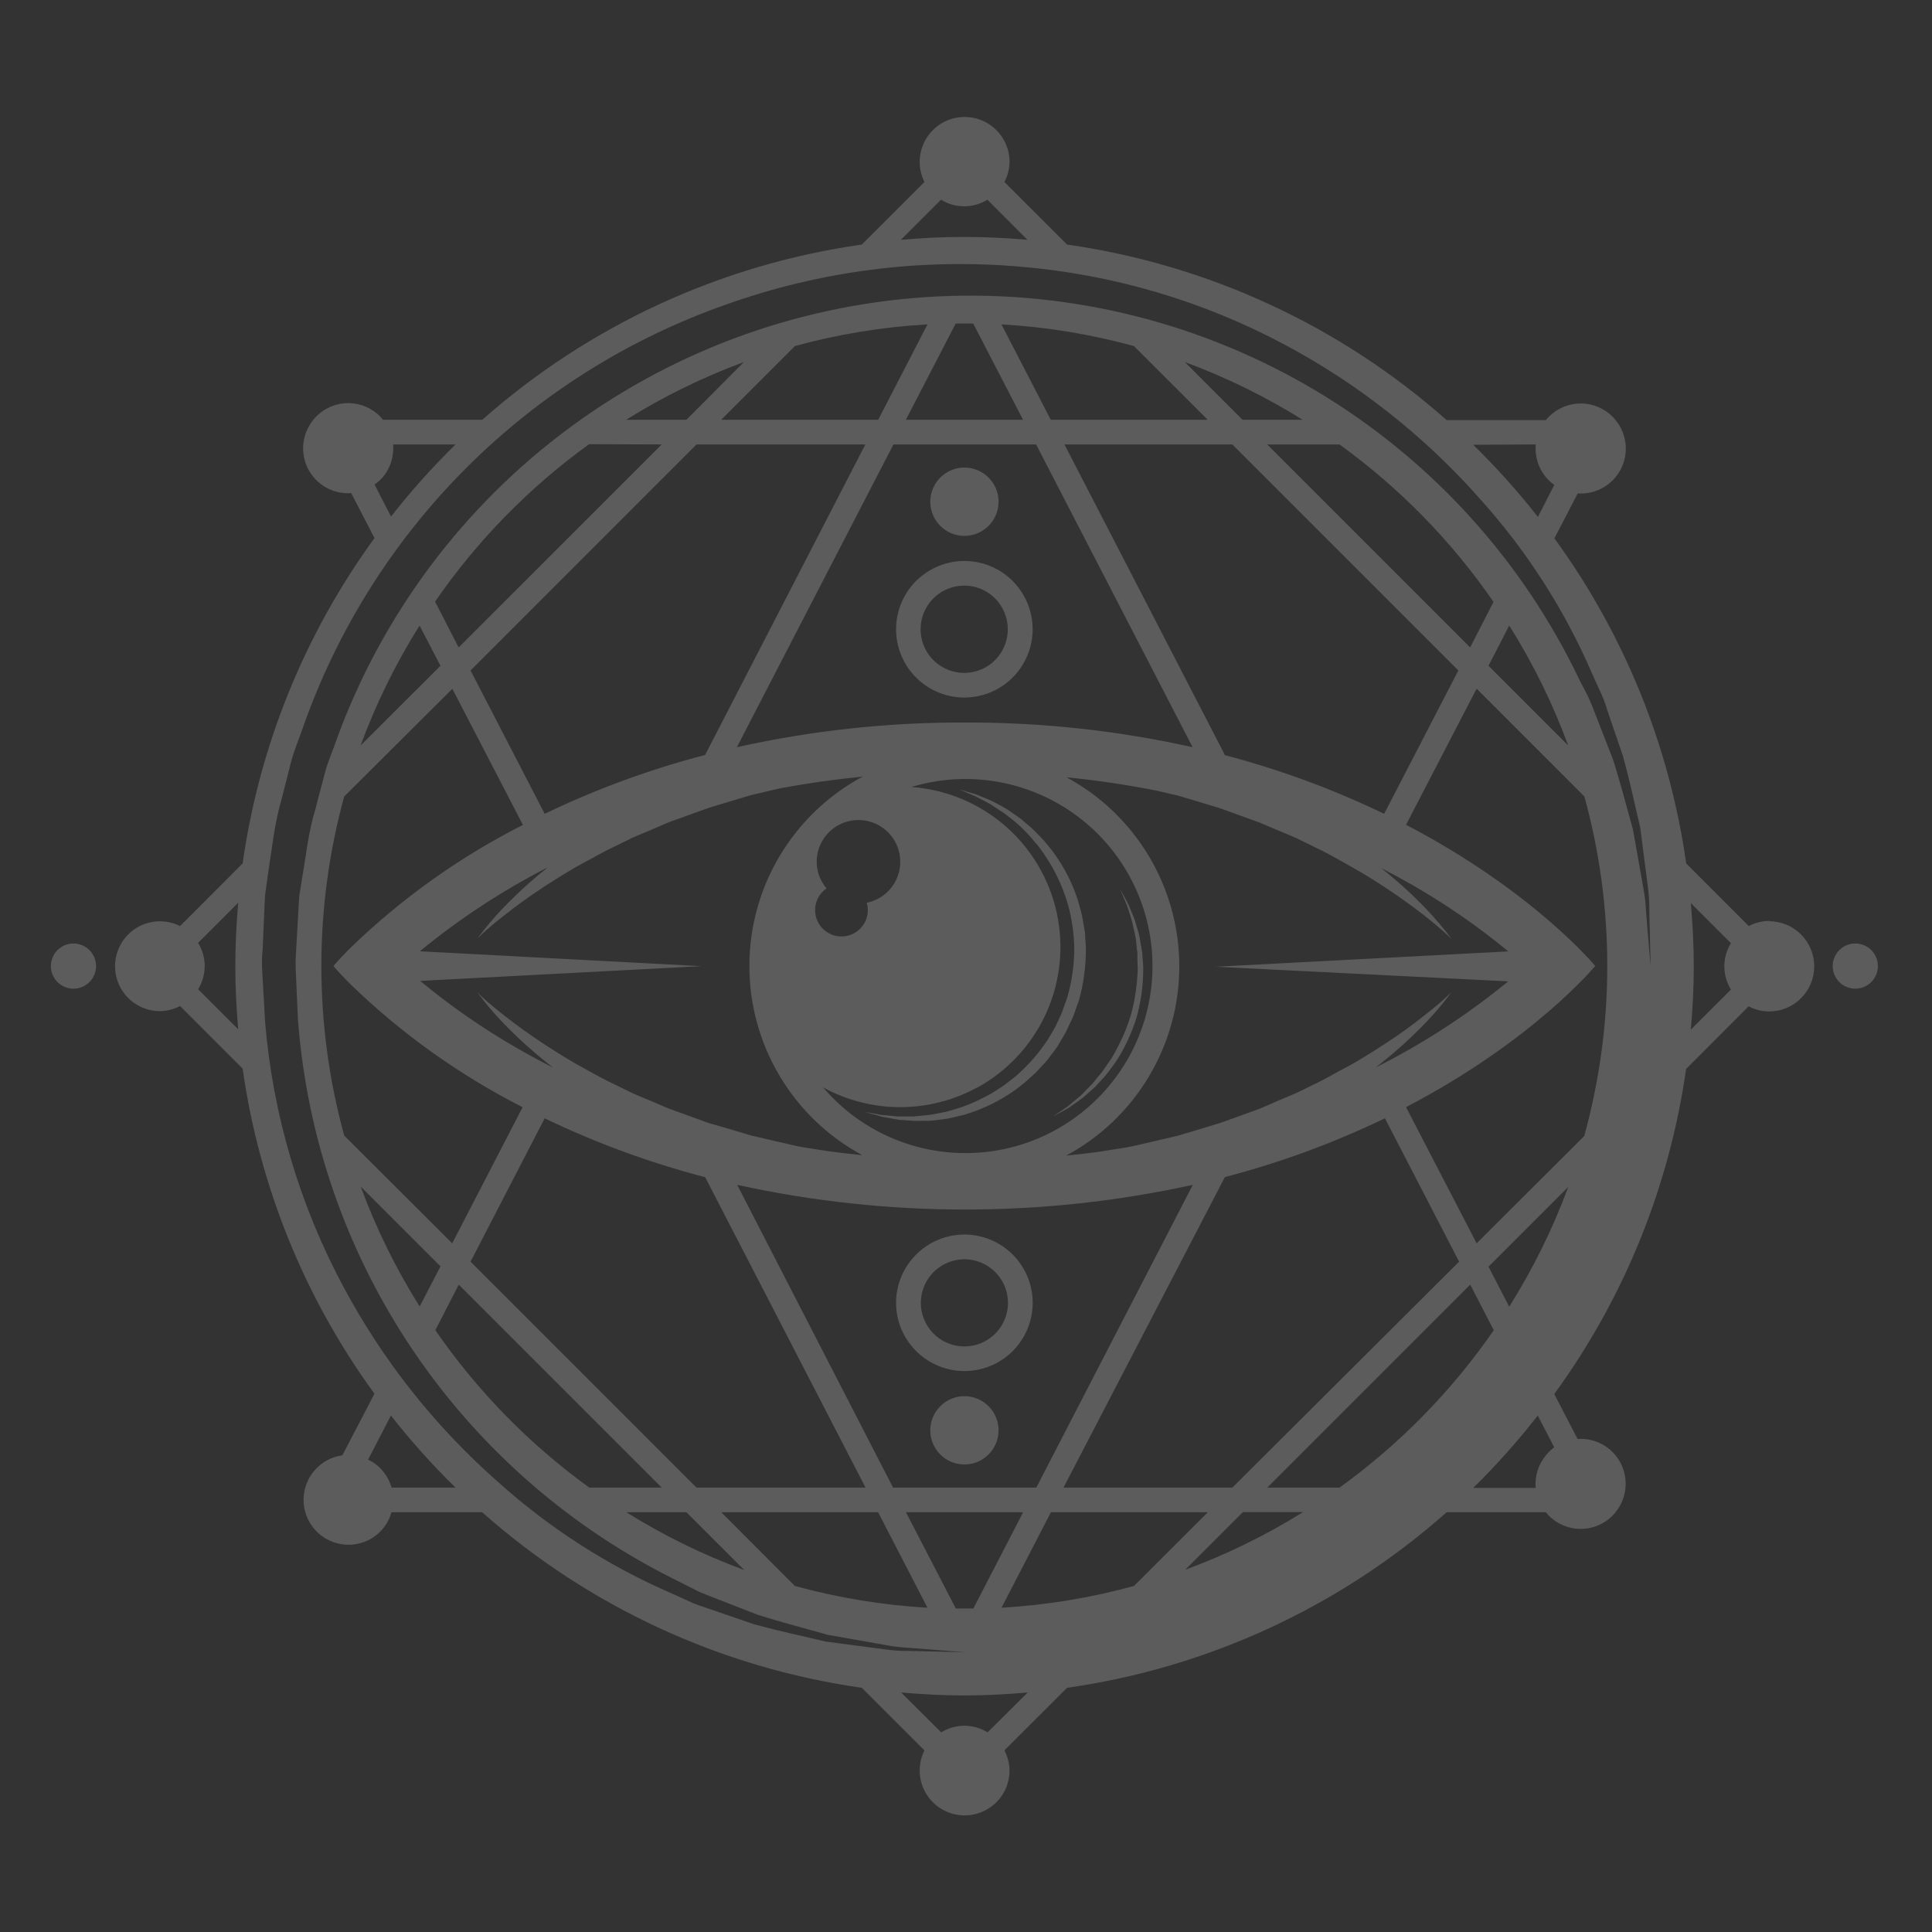 <svg width="392" height="392" viewBox="0 0 392 392" fill="none" xmlns="http://www.w3.org/2000/svg">
<rect x="0" y="0" width="392" height="392" fill="#333333" stroke="none"/>
<g opacity="0.2">
<path d="M178.102 226.33C178.376 226.408 178.662 226.512 178.988 226.59L180.016 226.772C180.746 226.902 181.54 227.072 182.425 227.202L185.303 227.41C185.836 227.443 186.371 227.443 186.904 227.41H188.61C189.203 227.377 189.794 227.311 190.38 227.215L192.242 226.968C192.88 226.863 193.544 226.681 194.156 226.538L195.146 226.304C195.483 226.243 195.814 226.151 196.135 226.03C197.502 225.606 198.842 225.097 200.145 224.507C202.963 223.244 205.592 221.596 207.958 219.611L209.78 217.984C210.392 217.437 210.913 216.786 211.499 216.187C211.785 215.887 212.059 215.575 212.345 215.262C212.632 214.95 212.853 214.598 213.113 214.26C213.608 213.583 214.155 212.958 214.611 212.216L215.913 210.015L216.238 209.455L216.512 208.87L217.085 207.672L217.644 206.487C217.84 206.083 217.931 205.693 218.087 205.302L218.947 202.88C219.856 199.554 220.32 196.121 220.327 192.673C220.327 191.826 220.235 190.98 220.183 190.134C220.183 189.717 220.183 189.3 220.079 188.832C219.975 188.363 219.936 187.998 219.858 187.595C219.702 186.775 219.611 185.941 219.389 185.147C219.168 184.353 218.946 183.572 218.738 182.79C217.809 179.827 216.468 177.009 214.754 174.418C213.965 173.211 213.095 172.058 212.15 170.968C211.945 170.695 211.718 170.438 211.473 170.2L210.77 169.471C210.301 169.002 209.858 168.507 209.39 168.078L207.958 166.854C207.518 166.451 207.052 166.077 206.564 165.734L205.158 164.771C204.741 164.46 204.306 164.173 203.856 163.911C202.958 163.416 202.112 162.948 201.252 162.531C200.393 162.114 199.677 161.867 198.987 161.581L198.023 161.177L197.151 160.917L195.758 160.513L194.599 160.174L195.719 160.643L197.021 161.19L197.867 161.542L198.778 162.023C199.429 162.362 200.145 162.726 200.901 163.143L203.257 164.692C203.715 164.971 204.15 165.284 204.559 165.63L205.861 166.658C206.317 167.019 206.752 167.406 207.163 167.817L208.465 169.119C208.895 169.562 209.273 170.057 209.702 170.538L210.327 171.268C210.549 171.509 210.754 171.765 210.939 172.036C213.525 175.468 215.466 179.342 216.668 183.467C217.507 186.469 217.944 189.569 217.97 192.686C217.936 195.9 217.477 199.096 216.603 202.19L215.796 204.495C215.676 204.894 215.532 205.285 215.366 205.667L214.871 206.734L214.376 207.802L214.129 208.349L213.83 208.857L212.606 210.914C210.899 213.524 208.854 215.897 206.525 217.971L206.109 218.361L205.666 218.7L204.768 219.39C204.202 219.862 203.606 220.297 202.984 220.692L201.148 221.864C200.536 222.228 199.846 222.528 199.273 222.853C198.058 223.472 196.805 224.015 195.523 224.481C195.224 224.61 194.915 224.715 194.599 224.793L193.674 225.08C193.063 225.249 192.464 225.457 191.865 225.6L190.094 225.939C189.537 226.071 188.971 226.167 188.401 226.225L186.761 226.395C186.227 226.395 185.719 226.538 185.211 226.525H182.386C181.527 226.525 180.72 226.382 179.99 226.317L178.962 226.225C178.649 226.225 178.35 226.121 178.076 226.069L176.657 225.822L175.472 225.6L176.618 225.939L178.102 226.33Z" fill="white"/>
<path d="M218.96 222.566L217.723 223.581L216.642 224.493L215.64 225.17C214.429 225.977 213.752 226.472 213.752 226.472C213.752 226.472 214.481 226.094 215.77 225.378L216.824 224.779L217.996 223.959C218.426 223.673 218.869 223.36 219.298 223.022C219.545 222.862 219.777 222.679 219.988 222.475L220.691 221.863L222.163 220.561L223.595 219.011L224.337 218.191C224.584 217.905 224.793 217.592 225.027 217.293L226.42 215.418C227.31 214.047 228.102 212.616 228.79 211.134C229.504 209.6 230.117 208.021 230.626 206.408C231.066 204.777 231.406 203.12 231.641 201.447C231.852 199.828 231.96 198.197 231.967 196.565C231.967 195.771 231.863 195.002 231.811 194.234C231.811 193.857 231.811 193.479 231.719 193.101C231.628 192.724 231.589 192.372 231.537 192.021C231.407 191.305 231.29 190.602 231.173 189.938C231.055 189.274 230.808 188.636 230.639 188.037C230.548 187.724 230.469 187.425 230.378 187.138C230.309 186.854 230.217 186.575 230.105 186.305L229.48 184.782L228.933 183.48L228.373 182.412C227.683 181.11 227.267 180.394 227.267 180.394C227.267 180.394 227.579 181.175 228.152 182.516C228.295 182.855 228.464 183.219 228.634 183.623L229.063 184.925L229.545 186.448C229.727 186.982 229.805 187.581 229.962 188.18C230.118 188.779 230.235 189.417 230.378 190.068C230.522 190.719 230.548 191.37 230.626 192.112C230.626 192.463 230.717 192.815 230.769 193.18C230.821 193.544 230.769 193.909 230.769 194.273C230.769 195.011 230.795 195.766 230.847 196.539C230.796 198.121 230.657 199.699 230.43 201.265C229.997 204.503 229.071 207.656 227.683 210.613C227.026 212.049 226.291 213.449 225.483 214.806L224.181 216.668C223.972 216.967 223.777 217.28 223.556 217.566L222.866 218.386L221.564 219.975L220.262 221.277C219.806 221.759 219.402 222.214 218.96 222.566Z" fill="white"/>
<path d="M358.978 186.852C357.53 186.865 356.107 187.222 354.824 187.894L342.13 175.186C338.748 151.342 329.565 128.693 315.386 109.227L320.113 100.113C321.889 100.239 323.664 99.842 325.217 98.971C326.771 98.099 328.035 96.792 328.853 95.21C329.672 93.629 330.009 91.842 329.823 90.07C329.638 88.299 328.937 86.621 327.808 85.244C327.45 84.801 327.054 84.391 326.623 84.02C325.705 83.243 324.642 82.655 323.496 82.29C322.35 81.925 321.143 81.791 319.945 81.895C318.746 82 317.581 82.34 316.515 82.897C315.448 83.453 314.503 84.216 313.733 85.139L313.668 85.244H293.526C271.895 66.079 245.11 53.691 216.499 49.621L203.791 36.926C204.471 35.647 204.828 34.221 204.833 32.773C204.821 31.401 204.501 30.049 203.894 28.819C203.288 27.588 202.411 26.511 201.33 25.666C200.249 24.822 198.991 24.232 197.651 23.941C196.31 23.65 194.921 23.666 193.587 23.987C192.253 24.308 191.009 24.925 189.948 25.794C188.886 26.663 188.034 27.76 187.455 29.004C186.877 30.248 186.586 31.606 186.606 32.978C186.625 34.349 186.954 35.699 187.568 36.926L174.861 49.621C146.259 53.67 119.479 66.035 97.847 85.178H77.718C77.365 84.736 76.972 84.326 76.546 83.955C75.627 83.175 74.564 82.586 73.416 82.22C72.269 81.855 71.061 81.72 69.861 81.824C68.661 81.928 67.494 82.269 66.427 82.827C65.359 83.385 64.413 84.149 63.643 85.074C63.624 85.111 63.602 85.146 63.578 85.178C62.445 86.555 61.741 88.233 61.553 90.005C61.364 91.777 61.7 93.566 62.517 95.15C63.334 96.733 64.598 98.043 66.152 98.915C67.706 99.788 69.482 100.186 71.26 100.06L75.986 109.175C61.795 128.655 52.607 151.323 49.23 175.186L36.535 187.894C35.308 187.28 33.959 186.951 32.587 186.932C31.215 186.912 29.857 187.203 28.613 187.781C27.369 188.36 26.272 189.212 25.403 190.274C24.535 191.335 23.917 192.579 23.596 193.913C23.275 195.247 23.259 196.636 23.55 197.977C23.841 199.317 24.43 200.575 25.275 201.656C26.12 202.737 27.197 203.614 28.428 204.22C29.658 204.827 31.01 205.147 32.382 205.159C33.83 205.154 35.256 204.796 36.535 204.117L49.23 216.825C52.611 240.669 61.794 263.318 75.973 282.785L69.463 295.284C68 295.486 66.608 296.041 65.407 296.9C64.206 297.76 63.232 298.898 62.568 300.218C61.905 301.537 61.572 302.998 61.598 304.475C61.624 305.951 62.009 307.4 62.719 308.695C63.429 309.989 64.444 311.092 65.675 311.909C66.906 312.725 68.317 313.229 69.786 313.379C71.255 313.529 72.739 313.32 74.109 312.769C75.479 312.218 76.695 311.343 77.653 310.218C78.48 309.231 79.084 308.076 79.423 306.833H97.834C119.461 326.003 146.247 338.391 174.861 342.456L187.568 355.15C186.954 356.377 186.625 357.727 186.606 359.099C186.586 360.47 186.877 361.829 187.455 363.072C188.034 364.316 188.886 365.413 189.948 366.282C191.009 367.151 192.253 367.769 193.587 368.09C194.921 368.41 196.31 368.426 197.651 368.135C198.991 367.845 200.249 367.255 201.33 366.41C202.411 365.566 203.288 364.488 203.894 363.258C204.501 362.027 204.821 360.676 204.833 359.304C204.826 357.856 204.469 356.43 203.791 355.15L216.499 342.456C245.112 338.391 271.898 326.003 293.526 306.833H313.642C313.996 307.278 314.393 307.688 314.827 308.057C315.745 308.834 316.807 309.422 317.953 309.786C319.1 310.151 320.307 310.285 321.505 310.181C322.703 310.077 323.869 309.737 324.935 309.18C326.001 308.623 326.946 307.861 327.717 306.937L327.782 306.833C328.911 305.455 329.611 303.777 329.797 302.006C329.983 300.235 329.646 298.448 328.827 296.866C328.009 295.284 326.745 293.977 325.191 293.106C323.638 292.235 321.863 291.838 320.087 291.964L315.36 282.85C329.539 263.383 338.722 240.734 342.104 216.89L354.798 204.182C356.078 204.86 357.504 205.217 358.952 205.224C361.379 205.224 363.707 204.26 365.424 202.543C367.141 200.826 368.105 198.498 368.105 196.071C368.105 193.643 367.141 191.315 365.424 189.598C363.707 187.882 361.379 186.918 358.952 186.918L358.978 186.852ZM48.331 208.843L40.194 200.719C41.07 199.305 41.534 197.675 41.534 196.012C41.534 194.349 41.07 192.719 40.194 191.305L48.331 183.168C47.967 187.399 47.745 191.683 47.745 196.006C47.745 200.328 47.967 204.612 48.331 208.843ZM311.611 90.178C311.476 91.643 311.699 93.119 312.259 94.479C312.819 95.84 313.7 97.044 314.827 97.99C314.996 98.133 315.191 98.238 315.373 98.368L312.04 104.878C307.989 99.719 303.605 94.83 298.916 90.243L311.611 90.178ZM190.927 40.52C192.341 41.396 193.971 41.86 195.634 41.86C197.297 41.86 198.927 41.396 200.341 40.52L208.465 48.657C204.234 48.292 199.963 48.071 195.628 48.071C191.292 48.071 187.021 48.292 182.79 48.657L190.927 40.52ZM77.653 96.858C79.207 94.995 79.965 92.596 79.762 90.178H92.43C87.747 94.763 83.371 99.651 79.332 104.813L75.999 98.303C76.601 97.882 77.155 97.398 77.653 96.858ZM79.449 301.833C78.951 300.073 77.935 298.503 76.533 297.328C75.968 296.861 75.347 296.467 74.684 296.156L79.319 287.211C83.362 292.369 87.742 297.254 92.43 301.833H79.449ZM200.38 351.492C198.966 350.615 197.336 350.151 195.673 350.151C194.01 350.151 192.38 350.615 190.966 351.492L182.842 343.406C187.073 343.771 191.357 344.005 195.68 344.005C200.002 344.005 204.286 343.771 208.517 343.406L200.38 351.492ZM298.291 131.361L257.122 90.178H271.782C283.942 98.966 294.51 109.768 303.03 122.117L298.291 131.361ZM306.22 126.921C311.044 134.594 315.054 142.75 318.186 151.256L302.015 135.085L306.22 126.921ZM306.012 199.117C297.728 205.914 288.715 211.77 279.139 216.577L280.219 215.731C283.061 213.478 285.766 211.056 288.318 208.479C289.965 206.825 291.525 205.087 292.992 203.271C293.994 201.969 294.489 201.331 294.489 201.331C294.489 201.331 293.877 201.93 292.692 202.997C291.508 204.065 289.685 205.523 287.341 207.333C284.998 209.143 282.042 211.174 278.566 213.361C276.821 214.442 274.985 215.614 272.941 216.669C270.897 217.723 268.853 218.986 266.561 220.041L263.124 221.72C261.926 222.267 260.689 222.749 259.452 223.283L255.676 224.923L251.692 226.369L247.604 227.84L243.32 229.142L238.945 230.444L234.441 231.498L229.844 232.553C228.295 232.905 226.707 233.074 225.131 233.347L222.527 233.764C220.496 234.024 218.426 234.259 216.33 234.467C223.261 230.74 229.054 225.207 233.095 218.454C237.135 211.701 239.272 203.979 239.279 196.11C239.286 188.24 237.162 180.515 233.133 173.755C229.104 166.995 223.32 161.452 216.395 157.714C222.814 158.351 228.881 159.276 234.623 160.409L238.958 161.411L243.333 162.713L247.617 164.015L251.705 165.5L255.689 166.945L259.478 168.559C260.78 169.093 261.952 169.575 263.15 170.109L266.587 171.801C268.879 172.856 270.962 174.054 272.967 175.173C274.972 176.293 276.873 177.4 278.592 178.481C282.068 180.655 284.998 182.725 287.367 184.509C289.737 186.293 291.521 187.79 292.718 188.845C293.916 189.899 294.515 190.511 294.515 190.511C294.515 190.511 294.021 189.821 293.018 188.571C291.548 186.758 289.988 185.019 288.344 183.363C285.791 180.791 283.087 178.373 280.245 176.124C282.498 177.296 284.646 178.455 286.612 179.587C293.451 183.521 299.949 188.02 306.038 193.037L246.692 196.149L306.012 199.117ZM85.191 193.011C93.207 186.416 101.911 180.706 111.153 175.981C108.298 178.238 105.585 180.669 103.029 183.259C101.384 184.911 99.828 186.65 98.367 188.467C97.352 189.769 96.87 190.407 96.87 190.407C96.87 190.407 97.469 189.808 98.654 188.74C99.839 187.673 101.662 186.215 104.018 184.405C106.375 182.595 109.317 180.564 112.794 178.376C114.538 177.309 116.361 176.137 118.405 175.069C120.45 174.002 122.507 172.765 124.785 171.71L128.236 170.018C129.42 169.484 130.67 168.989 131.907 168.468L135.683 166.841L139.68 165.395L143.769 163.924L148.052 162.622L152.414 161.32L156.932 160.265L158.416 159.927C163.685 158.937 169.227 158.152 175.043 157.57C168.099 161.294 162.294 166.831 158.245 173.59C154.196 180.35 152.054 188.081 152.047 195.96C152.041 203.84 154.169 211.574 158.207 218.34C162.244 225.107 168.04 230.653 174.978 234.389C172.556 234.142 170.186 233.868 167.856 233.543L166.241 233.295C164.653 233.022 163.064 232.84 161.528 232.501L156.932 231.446L152.414 230.392L148.052 229.09L143.769 227.853L139.68 226.369L135.683 224.923L131.907 223.309C130.605 222.775 129.42 222.293 128.236 221.759L124.785 220.067C122.507 219.012 120.424 217.814 118.405 216.708C116.387 215.601 114.499 214.468 112.794 213.387C109.317 211.213 106.375 209.143 104.018 207.359C101.662 205.575 99.852 204.091 98.654 203.036C97.456 201.982 96.87 201.37 96.87 201.37C96.87 201.37 97.352 202.06 98.367 203.31C99.828 205.127 101.384 206.866 103.029 208.518C105.581 211.09 108.286 213.508 111.127 215.757L112.182 216.59C109.578 215.288 107.065 213.908 104.786 212.593C97.903 208.634 91.369 204.095 85.256 199.026L142.297 196.032L85.191 193.011ZM165.707 174.861C165.707 173.256 166.162 171.683 167.02 170.327C167.878 168.97 169.103 167.885 170.554 167.198C172.005 166.51 173.62 166.249 175.214 166.444C176.807 166.639 178.312 167.283 179.554 168.3C180.796 169.317 181.723 170.666 182.229 172.189C182.734 173.713 182.796 175.349 182.408 176.906C182.02 178.464 181.198 179.879 180.037 180.988C178.876 182.096 177.424 182.852 175.85 183.168C175.995 183.645 176.074 184.14 176.084 184.639C176.088 185.561 175.853 186.469 175.403 187.274C174.952 188.078 174.301 188.753 173.513 189.232C172.725 189.711 171.827 189.978 170.905 190.008C169.983 190.038 169.069 189.828 168.252 189.401C167.435 188.973 166.742 188.342 166.241 187.568C165.74 186.793 165.447 185.903 165.392 184.982C165.336 184.062 165.519 183.142 165.924 182.313C166.328 181.484 166.94 180.774 167.699 180.251C166.422 178.745 165.717 176.836 165.707 174.861ZM198.258 220.692C204.422 217.313 209.327 212.028 212.239 205.629C215.151 199.23 215.912 192.061 214.41 185.193C212.908 178.325 209.222 172.128 203.905 167.529C198.588 162.93 191.925 160.176 184.912 159.68C191.461 157.701 198.423 157.53 205.062 159.184C211.7 160.838 217.768 164.256 222.623 169.075C227.479 173.895 230.941 179.937 232.644 186.563C234.348 193.189 234.228 200.152 232.299 206.716C230.369 213.279 226.702 219.199 221.684 223.85C216.666 228.5 210.484 231.707 203.793 233.133C197.102 234.558 190.15 234.148 183.673 231.947C177.195 229.745 171.433 225.834 166.996 220.627C171.775 223.249 177.136 224.629 182.586 224.64C188.037 224.651 193.403 223.294 198.193 220.692H198.258ZM195.745 146.594C180.195 146.544 164.688 148.226 149.51 151.607L181.279 90.178H210.223L241.979 151.607C226.78 148.221 211.251 146.539 195.68 146.594H195.745ZM143.065 153.183C131.854 156.099 120.953 160.097 110.515 165.122L95.477 136.035L141.321 90.178H175.577L143.065 153.183ZM143.065 238.829L175.616 301.833H141.321L95.477 255.989L110.515 226.902C120.933 231.918 131.812 235.913 143 238.829H143.065ZM149.576 240.404C180.028 247.084 211.566 247.084 242.018 240.404L210.262 301.833H181.201L149.576 240.404ZM248.528 238.829C259.713 235.913 270.587 231.919 281 226.902L296.052 255.989L250.039 301.833H215.783L248.528 238.829ZM248.528 153.183L215.978 90.178H250.039L295.895 136.035L280.844 165.122C270.432 160.101 259.557 156.103 248.372 153.183H248.528ZM252.122 85.178L240.404 73.46C248.751 76.54 256.761 80.467 264.309 85.178H252.122ZM245.052 85.178H213.205L203.192 65.818C212.285 66.332 221.297 67.807 230.079 70.218L245.052 85.178ZM207.58 85.178H183.792L193.909 65.648C194.495 65.648 195.081 65.648 195.68 65.648C196.279 65.648 196.865 65.648 197.463 65.648L207.58 85.178ZM178.181 85.178H146.32L161.281 70.218C170.067 67.806 179.083 66.331 188.18 65.818L178.181 85.178ZM139.264 85.178H127.038C134.581 80.467 142.586 76.54 150.93 73.46L139.264 85.178ZM134.264 90.178L93.055 131.361L88.277 122.064C96.795 109.714 107.363 98.912 119.525 90.126L134.264 90.178ZM89.371 135.085L73.16 151.256C76.297 142.752 80.307 134.597 85.126 126.921L89.371 135.085ZM91.779 139.759L106.101 167.374C93.268 173.881 81.484 182.277 71.142 192.282L70.661 192.764C68.643 194.795 67.653 196.006 67.653 196.006C67.653 196.006 68.643 197.216 70.661 199.248L71.142 199.729C81.463 209.733 93.225 218.133 106.036 224.65L91.753 252.266L69.84 230.405C63.66 207.888 63.66 184.123 69.84 161.607L91.779 139.759ZM89.371 256.94L85.152 265.09C80.328 257.417 76.318 249.261 73.187 240.756L89.371 256.94ZM93.081 260.65L134.264 301.833H119.577C107.417 293.045 96.849 282.244 88.329 269.895L93.081 260.65ZM139.277 306.833L150.995 318.551C142.645 315.476 134.634 311.55 127.09 306.833H139.277ZM146.347 306.833H178.168L188.18 326.207C179.084 325.682 170.068 324.203 161.281 321.793L146.347 306.833ZM183.818 306.833H207.593L197.489 326.363C196.891 326.363 196.305 326.363 195.706 326.363C195.107 326.363 194.521 326.363 193.935 326.363L183.818 306.833ZM203.205 326.207L213.231 306.833H245.065L230.079 321.793C221.292 324.203 212.276 325.682 203.179 326.207H203.205ZM240.456 318.525L252.174 306.807H264.387C256.817 311.528 248.78 315.455 240.404 318.525H240.456ZM271.808 301.833H257.122L298.304 260.65L303.082 269.895C294.55 282.251 283.964 293.053 271.782 301.833H271.808ZM313.707 295.232C312.932 296.148 312.345 297.209 311.981 298.353C311.616 299.497 311.482 300.702 311.585 301.898H298.916C303.598 297.294 307.974 292.388 312.014 287.211L315.347 293.656C314.734 294.107 314.182 294.637 313.707 295.232ZM306.233 265.155L302.015 257.005L318.199 240.821C315.063 249.304 311.053 257.438 306.233 265.09V265.155ZM321.467 230.47L299.606 252.266L285.284 224.637C311.207 211.122 323.667 195.993 323.667 195.993C323.667 195.993 311.207 180.863 285.284 167.348L299.606 139.733L321.467 161.593C327.664 184.108 327.664 207.878 321.467 230.392V230.47ZM334.279 188.727C334.188 187.53 334.083 186.202 333.966 184.73C333.89 183.126 333.699 181.529 333.393 179.952C332.781 176.541 332.091 172.622 331.31 168.234C330.086 163.95 328.888 159.12 327.261 154.055L324.214 146.243C323.68 144.941 323.186 143.509 322.587 142.141C321.988 140.774 321.219 139.446 320.529 138.066C308.937 113.695 290.399 93.296 267.246 79.43C244.092 65.565 217.357 58.853 190.4 60.139C163.444 61.425 137.468 70.65 115.74 86.656C94.011 102.662 77.499 124.733 68.278 150.097C67.497 152.414 66.455 154.654 65.869 157.023C65.283 159.393 64.567 161.763 64.02 164.106C62.549 168.807 62.12 173.546 61.286 178.233L60.726 181.762C60.622 182.973 60.583 184.209 60.505 185.433C60.362 187.881 60.218 190.329 60.088 192.764L59.984 194.586V195.498V195.954C59.982 195.993 59.982 196.032 59.984 196.071V196.279L60.14 199.834C60.245 202.19 60.349 204.547 60.453 206.877C62.272 230.979 70.367 254.185 83.932 274.189C97.497 294.193 116.061 310.3 137.779 320.908L141.855 322.978C143.222 323.564 144.602 324.071 145.943 324.605L153.755 327.639C158.859 329.266 163.65 330.464 167.934 331.701L179.652 333.771C181.229 334.078 182.826 334.269 184.43 334.344L188.441 334.657L195.784 335.23L188.427 335.06L184.404 334.969C182.793 334.987 181.182 334.882 179.587 334.657L167.491 333.068C163.116 332.001 158.221 330.998 152.974 329.553L144.94 326.793C143.547 326.298 142.115 325.855 140.696 325.308L136.464 323.381C123.452 317.766 111.445 310.06 100.919 300.57C88.271 289.413 77.716 276.089 69.749 261.223C60.795 244.547 55.362 226.209 53.787 207.346C53.643 204.898 53.5 202.438 53.37 199.964L53.162 196.279V195.198V194.287L53.305 192.373L53.617 185.043C53.682 183.819 53.709 182.595 53.813 181.358L54.346 177.556C55.141 172.504 55.648 167.296 57.068 162.388C57.693 159.914 58.37 157.414 58.969 154.927C59.568 152.44 60.648 150.045 61.468 147.597C68.435 127.778 79.766 109.778 94.624 94.926C109.482 80.075 127.488 68.752 147.31 61.794C166.401 54.984 186.734 52.36 206.929 54.099C225.827 55.662 244.202 61.096 260.91 70.062C275.785 78.032 289.122 88.587 300.296 101.232C309.796 111.775 317.502 123.805 323.107 136.842C323.758 138.274 324.409 139.681 325.034 141.074C325.659 142.467 326.037 143.925 326.532 145.305C327.478 148.092 328.394 150.774 329.279 153.352C330.724 158.56 331.74 163.494 332.794 167.869C333.367 172.335 333.888 176.319 334.331 179.796C334.557 181.391 334.661 183.002 334.643 184.613C334.643 186.097 334.708 187.438 334.734 188.649C334.839 193.441 334.904 196.006 334.904 196.006C334.904 196.006 334.656 193.454 334.279 188.662V188.727ZM351.205 200.784L343.067 208.909C343.432 204.677 343.666 200.406 343.666 196.071C343.666 191.735 343.432 187.464 343.067 183.233L351.205 191.37C350.328 192.784 349.864 194.414 349.864 196.077C349.864 197.74 350.328 199.371 351.205 200.784Z" fill="white"/>
<path d="M376.45 191.435C375.543 191.433 374.655 191.699 373.899 192.202C373.143 192.705 372.554 193.42 372.205 194.258C371.857 195.096 371.765 196.019 371.942 196.909C372.118 197.799 372.555 198.617 373.197 199.259C373.838 199.901 374.656 200.337 375.546 200.514C376.437 200.69 377.359 200.598 378.197 200.25C379.035 199.901 379.751 199.312 380.253 198.556C380.756 197.801 381.023 196.913 381.02 196.005C381.02 194.793 380.539 193.631 379.682 192.774C378.825 191.917 377.662 191.435 376.45 191.435Z" fill="white"/>
<path d="M14.921 191.435C14.014 191.433 13.126 191.699 12.37 192.202C11.614 192.705 11.025 193.42 10.676 194.258C10.328 195.096 10.236 196.019 10.412 196.909C10.589 197.799 11.026 198.617 11.667 199.259C12.309 199.901 13.127 200.337 14.017 200.514C14.907 200.69 15.83 200.598 16.668 200.25C17.506 199.901 18.221 199.312 18.724 198.556C19.227 197.801 19.494 196.913 19.491 196.005C19.488 194.794 19.005 193.634 18.149 192.777C17.292 191.921 16.132 191.439 14.921 191.435Z" fill="white"/>
<path d="M186.774 274.947C188.872 276.708 191.445 277.807 194.168 278.107C196.89 278.406 199.641 277.891 202.071 276.628C204.502 275.364 206.503 273.408 207.822 271.008C209.141 268.607 209.719 265.869 209.483 263.14C209.246 260.411 208.206 257.813 206.493 255.676C204.781 253.538 202.473 251.955 199.861 251.129C197.25 250.302 194.452 250.268 191.821 251.031C189.19 251.795 186.845 253.321 185.081 255.416C183.904 256.807 183.014 258.417 182.461 260.154C181.909 261.89 181.706 263.718 181.863 265.534C182.02 267.349 182.535 269.115 183.378 270.731C184.221 272.346 185.375 273.779 186.774 274.947ZM188.909 258.658C190.034 257.321 191.531 256.346 193.21 255.859C194.889 255.371 196.675 255.392 198.341 255.92C200.008 256.447 201.481 257.457 202.574 258.821C203.668 260.185 204.332 261.843 204.483 263.585C204.634 265.326 204.265 267.074 203.423 268.606C202.581 270.138 201.304 271.386 199.753 272.193C198.202 272.999 196.446 273.327 194.708 273.136C192.971 272.945 191.329 272.243 189.99 271.119C189.1 270.372 188.367 269.457 187.831 268.426C187.295 267.396 186.968 266.27 186.868 265.113C186.767 263.955 186.896 262.79 187.246 261.682C187.596 260.575 188.161 259.547 188.909 258.658Z" fill="white"/>
<path d="M190.381 285.753C189.499 286.802 188.947 288.088 188.796 289.45C188.645 290.812 188.902 292.189 189.533 293.405C190.165 294.621 191.143 295.623 192.344 296.283C193.545 296.943 194.914 297.232 196.28 297.114C197.645 296.995 198.944 296.474 200.013 295.617C201.083 294.76 201.874 293.605 202.286 292.298C202.699 290.991 202.714 289.591 202.331 288.276C201.948 286.96 201.183 285.788 200.133 284.907C199.438 284.321 198.633 283.878 197.767 283.604C196.9 283.329 195.987 283.228 195.081 283.307C194.176 283.386 193.294 283.642 192.487 284.062C191.681 284.482 190.965 285.056 190.381 285.753Z" fill="white"/>
<path d="M195.68 113.823C192.526 113.82 189.466 114.893 187.005 116.865C184.543 118.837 182.829 121.59 182.144 124.668C181.459 127.747 181.845 130.967 183.239 133.796C184.632 136.626 186.949 138.895 189.807 140.229C192.665 141.563 195.892 141.882 198.956 141.133C202.019 140.385 204.736 138.613 206.656 136.111C208.576 133.609 209.586 130.527 209.517 127.374C209.448 124.221 208.306 121.186 206.278 118.77C204.981 117.22 203.36 115.974 201.529 115.119C199.697 114.264 197.701 113.822 195.68 113.823ZM201.344 134.446C200.004 135.575 198.359 136.281 196.618 136.474C194.877 136.668 193.117 136.34 191.562 135.533C190.007 134.726 188.726 133.476 187.882 131.941C187.038 130.406 186.668 128.655 186.82 126.91C186.971 125.164 187.637 123.503 188.733 122.136C189.829 120.769 191.305 119.758 192.976 119.231C194.647 118.704 196.436 118.685 198.118 119.175C199.8 119.665 201.299 120.644 202.424 121.986C203.924 123.786 204.652 126.105 204.45 128.439C204.248 130.773 203.131 132.932 201.344 134.446Z" fill="white"/>
<path d="M200.133 107.104C201.183 106.224 201.948 105.051 202.331 103.735C202.714 102.42 202.699 101.02 202.286 99.713C201.874 98.406 201.083 97.251 200.013 96.394C198.944 95.537 197.645 95.016 196.28 94.897C194.914 94.779 193.545 95.068 192.344 95.728C191.143 96.388 190.165 97.39 189.533 98.606C188.902 99.823 188.645 101.199 188.796 102.561C188.947 103.923 189.499 105.21 190.381 106.258C190.965 106.955 191.681 107.53 192.487 107.949C193.294 108.369 194.176 108.626 195.081 108.704C195.987 108.783 196.9 108.682 197.767 108.408C198.633 108.133 199.438 107.69 200.133 107.104Z" fill="white"/>
</g>
</svg>
